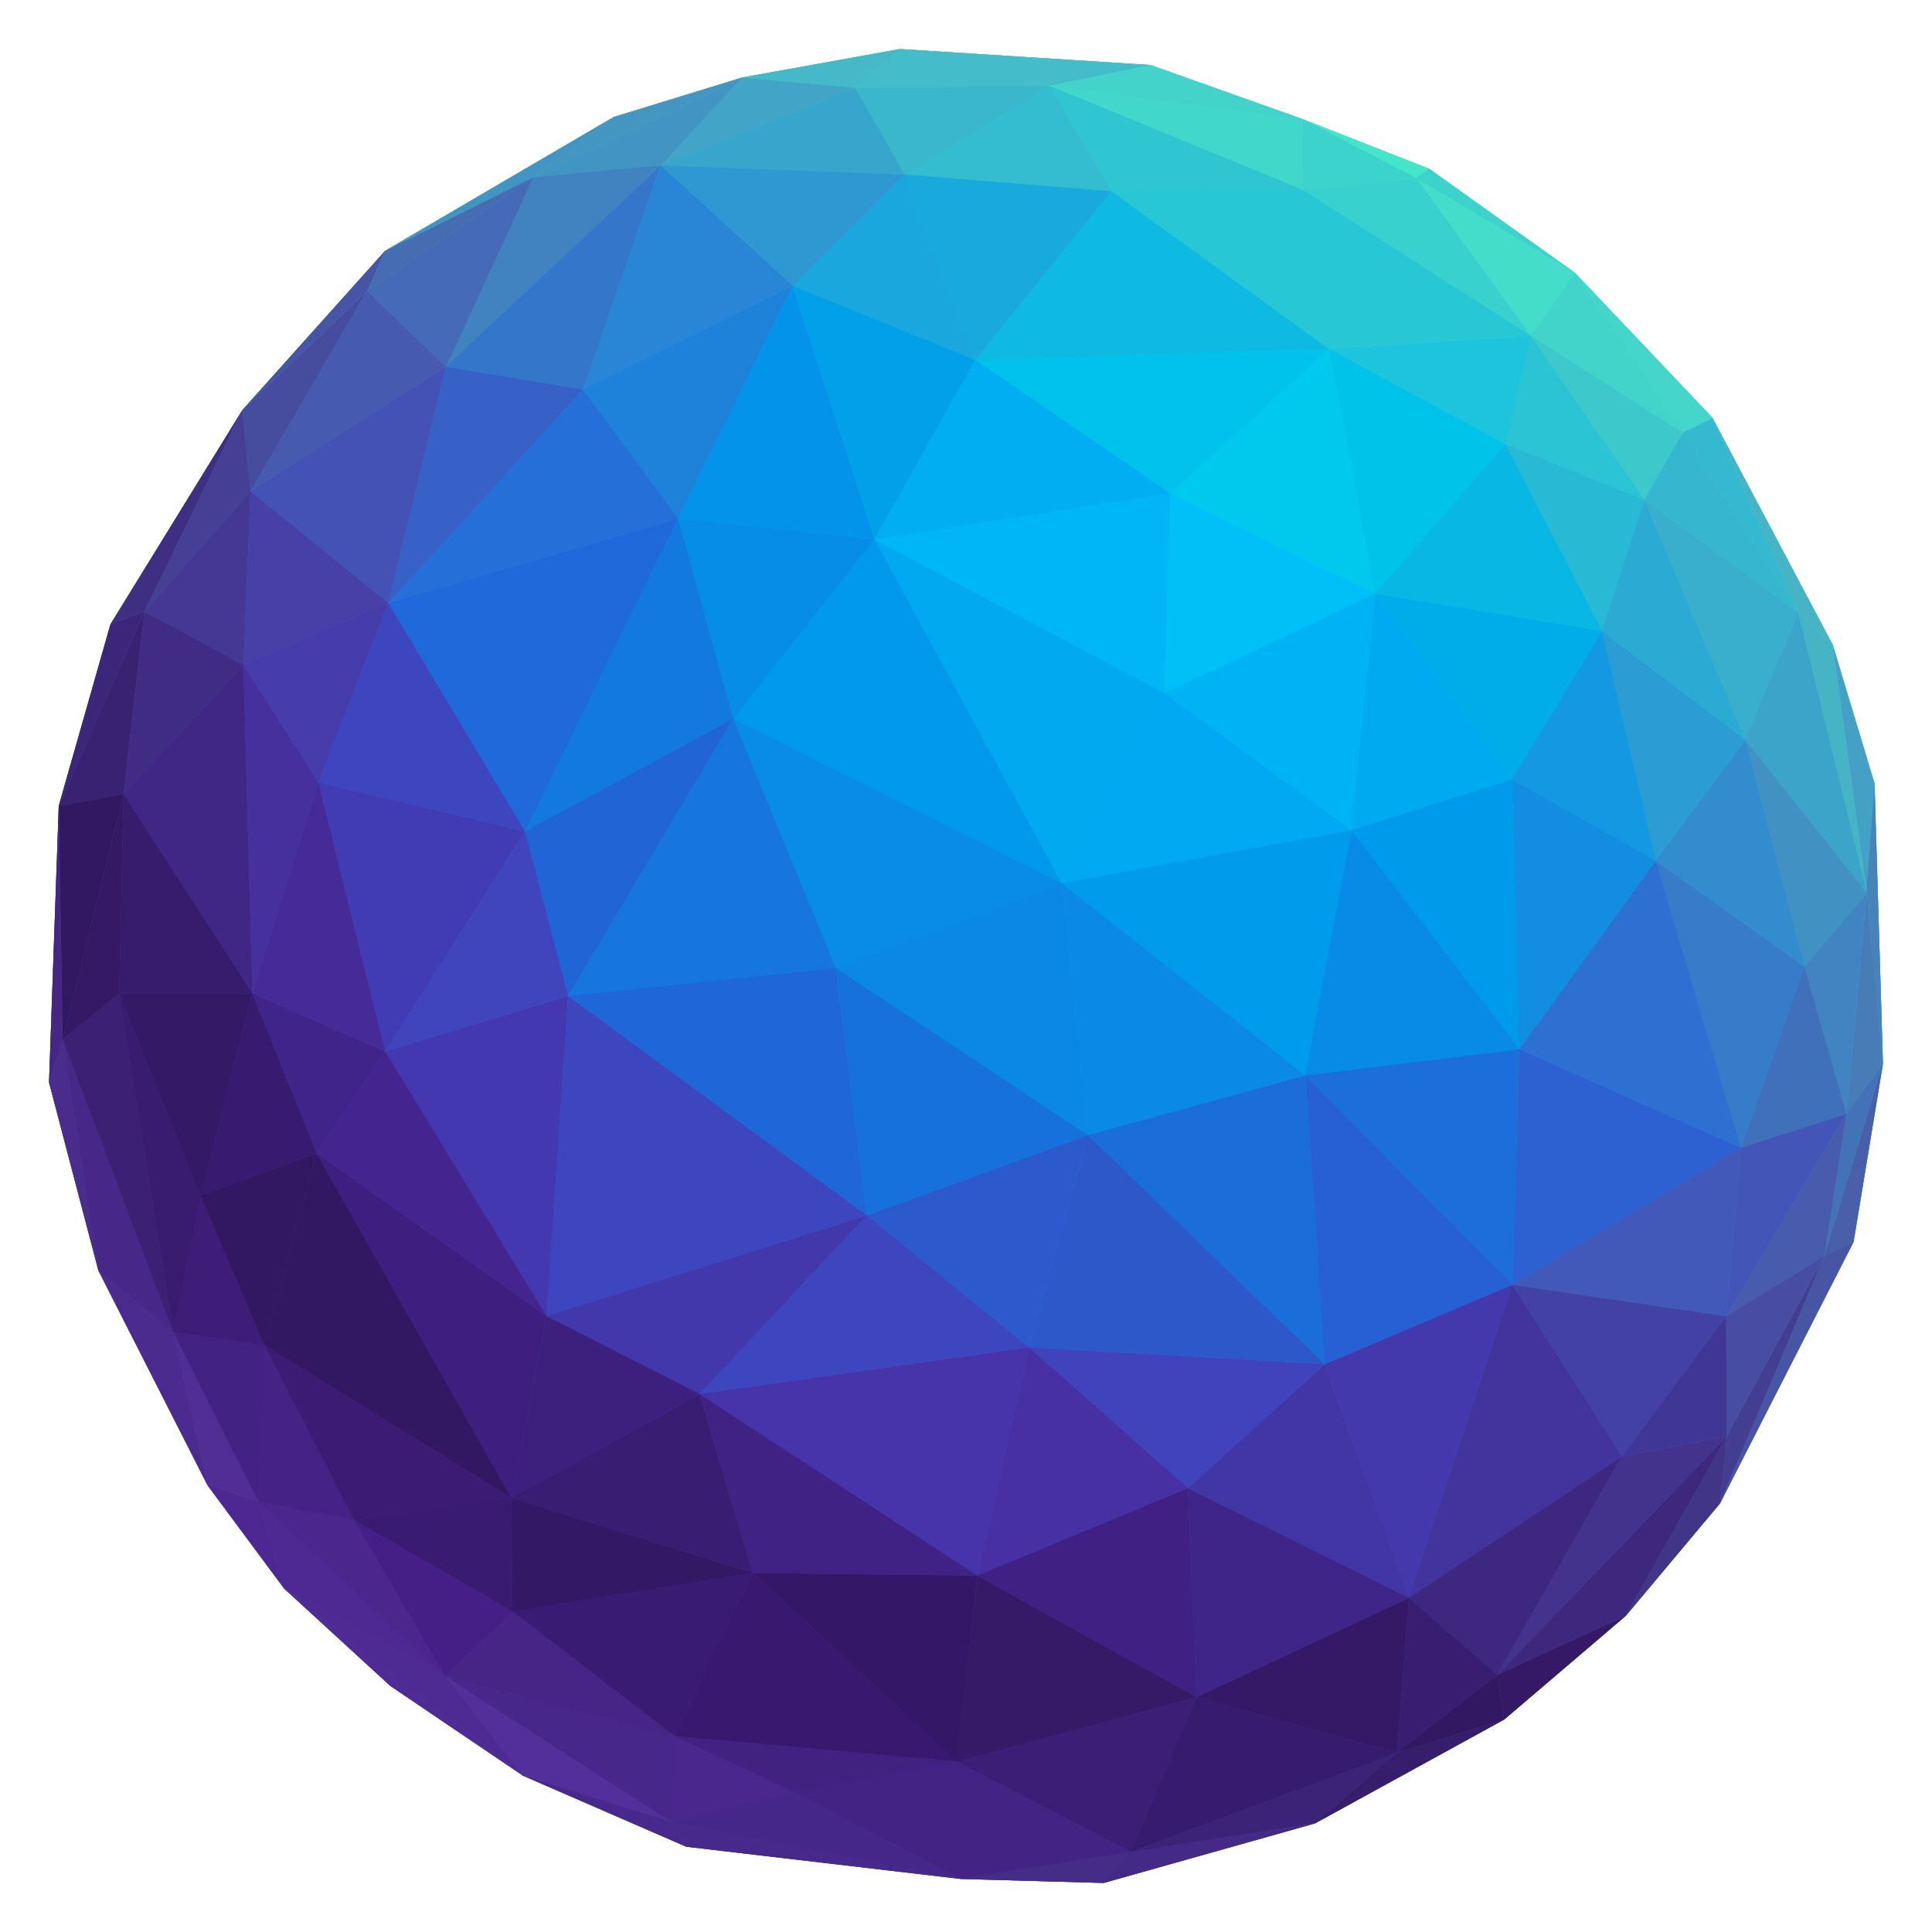 <?xml version="1.0" encoding="UTF-8"?>
<svg id="a" data-name="Layer 1" xmlns="http://www.w3.org/2000/svg" width="512" height="512" xmlns:xlink="http://www.w3.org/1999/xlink" viewBox="0 0 512 512">
  <defs>
    <radialGradient id="b" cx="340.864" cy="118.347" fx="340.864" fy="118.347" r="409.071" gradientUnits="userSpaceOnUse">
      <stop offset="0" stop-color="#0cf"/>
      <stop offset=".51" stop-color="#0090ed"/>
      <stop offset=".718" stop-color="#336de9"/>
      <stop offset="1" stop-color="#7542e5"/>
    </radialGradient>
    <radialGradient id="c" cx="293.376" cy="192.278" fx="293.376" fy="192.278" r="345.116" gradientTransform="translate(624.81 61.379) rotate(123.864) scale(1 1.052)" gradientUnits="userSpaceOnUse">
      <stop offset=".205" stop-color="#7542e5" stop-opacity="0"/>
      <stop offset=".312" stop-color="#713fdd" stop-opacity=".053"/>
      <stop offset=".444" stop-color="#6539c7" stop-opacity=".207"/>
      <stop offset=".591" stop-color="#522ea3" stop-opacity=".46"/>
      <stop offset=".746" stop-color="#381f70" stop-opacity=".81"/>
      <stop offset=".781" stop-color="#321c64" stop-opacity=".9"/>
      <stop offset=".882" stop-color="#331c66" stop-opacity=".881"/>
      <stop offset=".918" stop-color="#381f70" stop-opacity=".813"/>
      <stop offset=".944" stop-color="#412481" stop-opacity=".695"/>
      <stop offset=".965" stop-color="#4d2b99" stop-opacity=".526"/>
      <stop offset=".982" stop-color="#5e34b8" stop-opacity=".309"/>
      <stop offset=".998" stop-color="#7140de" stop-opacity=".043"/>
      <stop offset="1" stop-color="#7542e5" stop-opacity="0"/>
    </radialGradient>
    <radialGradient id="d" cx="233.957" cy="293.098" fx="233.957" fy="293.098" r="287.011" gradientUnits="userSpaceOnUse">
      <stop offset=".541" stop-color="#3fe1b0" stop-opacity="0"/>
      <stop offset=".601" stop-color="#3fe1b0" stop-opacity=".017"/>
      <stop offset=".665" stop-color="#40e3b1" stop-opacity=".067"/>
      <stop offset=".732" stop-color="#42e6b2" stop-opacity=".151"/>
      <stop offset=".799" stop-color="#46ebb4" stop-opacity=".268"/>
      <stop offset=".868" stop-color="#4af0b6" stop-opacity=".419"/>
      <stop offset=".936" stop-color="#4ef7b9" stop-opacity=".601"/>
      <stop offset="1" stop-color="#54ffbd" stop-opacity=".8"/>
    </radialGradient>
    <radialGradient id="e" cx="368.195" cy="159.1" fx="368.195" fy="159.1" r="400.659" gradientUnits="userSpaceOnUse">
      <stop offset=".854" stop-color="#592acb" stop-opacity="0"/>
      <stop offset=".914" stop-color="#814dde" stop-opacity=".092"/>
      <stop offset="1" stop-color="#c689ff" stop-opacity=".25"/>
    </radialGradient>
  </defs>
  <g>
    <polygon points="398.669 455.686 430.879 428.205 455.787 398.484 491.232 329.09 499 281.971 496.774 207.617 485.724 170.943 453.793 110.683 417.412 72.33 378.825 44.778 345.214 31.584 304.854 17.225 238.475 13 196.677 20.545 162.663 31.002 102.049 66.482 64.234 108.674 29.239 165.518 15.571 213.549 13 286.878 26.044 336.618 55.042 393.692 75.306 421.005 103.422 446.787 138.612 470.593 181.796 489.379 254.797 497.949 292.515 499 348.483 483.234 398.669 455.686" fill="url(#b)"/>
    <polygon points="398.669 455.686 430.879 428.205 455.787 398.484 491.232 329.09 499 281.971 496.774 207.617 485.724 170.943 453.793 110.683 417.412 72.33 378.825 44.778 345.214 31.584 304.854 17.225 238.475 13 196.677 20.545 162.663 31.002 102.049 66.482 64.234 108.674 29.239 165.518 15.571 213.549 13 286.878 26.044 336.618 55.042 393.692 75.306 421.005 103.422 446.787 138.612 470.593 181.796 489.379 254.797 497.949 292.515 499 348.483 483.234 398.669 455.686" fill="url(#c)"/>
    <polygon points="398.669 455.686 430.879 428.205 455.787 398.484 491.232 329.09 499 281.971 496.774 207.617 485.724 170.943 453.793 110.683 417.412 72.33 378.825 44.778 345.214 31.584 304.854 17.225 238.475 13 196.677 20.545 162.663 31.002 102.049 66.482 64.234 108.674 29.239 165.518 15.571 213.549 13 286.878 26.044 336.618 55.042 393.692 75.306 421.005 103.422 446.787 138.612 470.593 181.796 489.379 254.797 497.949 292.515 499 348.483 483.234 398.669 455.686" fill="url(#d)"/>
    <polygon points="398.669 455.686 430.879 428.205 455.787 398.484 491.232 329.09 499 281.971 496.774 207.617 485.724 170.943 453.793 110.683 417.412 72.33 378.825 44.778 345.214 31.584 304.854 17.225 238.475 13 196.677 20.545 162.663 31.002 102.049 66.482 64.234 108.674 29.239 165.518 15.571 213.549 13 286.878 26.044 336.618 55.042 393.692 75.306 421.005 103.422 446.787 138.612 470.593 181.796 489.379 254.797 497.949 292.515 499 348.483 483.234 398.669 455.686" fill="url(#e)"/>
  </g>
  <g>
    <polygon points="135.795 426.962 178.829 460.091 199.479 416.861 135.795 426.962" fill="#3a1b73"/>
    <polygon points="258.502 95.375 352.309 92.528 294.546 50.672 258.502 95.375" fill="#0fbae2"/>
    <polygon points="345.341 50.357 294.546 50.672 352.309 92.528 345.341 50.357" fill="#27c7d6"/>
    <polygon points="405.723 89.04 375.358 47.163 417.387 72.341 405.723 89.04" fill="#44ddca"/>
    <polygon points="445.937 114.684 405.723 89.04 417.387 72.341 445.937 114.684" fill="#42d4cb"/>
    <polygon points="405.723 89.04 398.997 117.729 435.776 132.43 405.723 89.04" fill="#2ac4d5"/>
    <polygon points="405.723 89.04 445.937 114.684 435.776 132.43 405.723 89.04" fill="#3dc9cc"/>
    <polygon points="352.309 92.528 405.723 89.04 398.997 117.729 352.309 92.528" fill="#1ec4dc"/>
    <polygon points="352.309 92.528 310.106 130.734 364.423 157.337 352.309 92.528" fill="#00c9ed"/>
    <polygon points="258.502 95.375 352.309 92.528 310.106 130.734 258.502 95.375" fill="#00c2ed"/>
    <polygon points="398.997 117.729 424.541 167.272 435.776 132.43 398.997 117.729" fill="#28bad5"/>
    <polygon points="424.541 167.272 435.776 132.43 462.538 196.088 424.541 167.272" fill="#2babd4"/>
    <polygon points="435.776 132.43 476.563 162.305 462.538 196.088 435.776 132.43" fill="#39afcd"/>
    <polygon points="445.937 114.684 453.808 110.735 476.563 162.305 445.937 114.684" fill="#35b9d0"/>
    <polygon points="476.563 162.305 485.65 170.825 453.808 110.735 476.563 162.305" fill="#47b4c6"/>
    <polygon points="476.563 162.304 445.937 114.684 435.777 132.43 476.563 162.304" fill="#36b6cf"/>
    <polygon points="417.387 72.34 445.937 114.684 453.808 110.735 417.387 72.34" fill="#45d5ca"/>
    <polygon points="494.738 236.645 485.65 170.825 496.784 207.775 494.589 236.645 494.738 236.645" fill="#44a0c4"/>
    <polygon points="476.563 162.305 494.738 236.645 485.65 170.825 476.563 162.305" fill="#47b4c6"/>
    <polygon points="462.538 196.088 494.738 236.645 476.563 162.305 462.538 196.088" fill="#3ca4c9"/>
    <polygon points="494.589 236.645 496.784 207.775 499 281.811 494.738 236.645 494.589 236.645" fill="#4782b9"/>
    <polygon points="489.341 295.155 499 281.811 494.738 236.645 489.341 295.155" fill="#477cb7"/>
    <polygon points="491.196 329.15 483.473 332.871 499 281.811 491.196 329.15" fill="#495fa9"/>
    <polygon points="483.473 332.871 499 281.811 489.341 295.155 483.473 332.871" fill="#4372b8"/>
    <polygon points="489.341 295.155 494.738 236.645 478.195 256.161 489.341 295.155" fill="#4184c1"/>
    <polygon points="483.473 332.871 489.341 295.155 457.434 348.783 483.473 332.871" fill="#485bac"/>
    <polygon points="462.538 196.088 494.738 236.645 478.195 256.161 462.538 196.088" fill="#4192c3"/>
    <polygon points="489.341 295.155 478.195 256.161 461.373 304.191 489.341 295.155" fill="#4170bb"/>
    <polygon points="455.848 398.353 483.473 332.871 457.627 380.608 455.848 398.353" fill="#443e93"/>
    <polygon points="457.627 380.608 483.473 332.871 457.434 348.783 457.627 380.608" fill="#484da3"/>
    <polygon points="483.473 332.872 455.848 398.353 491.196 329.151 483.473 332.872" fill="#4855a4"/>
    <polygon points="430.845 428.186 455.848 398.353 457.627 380.608 430.845 428.186" fill="#413587"/>
    <polygon points="398.6 455.696 430.845 428.186 396.769 443.861 398.6 455.696" fill="#351967"/>
    <polygon points="210.412 474.859 177.835 482.829 178.829 460.091 210.412 474.859" fill="#49278c"/>
    <polygon points="29.293 165.391 38.274 162.064 15.566 213.629 29.293 165.391" fill="#3c2679"/>
    <polygon points="15.566 213.629 32.757 210.43 38.274 162.064 15.566 213.629" fill="#392272"/>
    <polygon points="16.592 275.558 15.566 213.629 32.757 210.43 16.592 275.558" fill="#321762"/>
    <polygon points="398.998 117.729 364.424 157.337 424.541 167.272 398.998 117.729" fill="#09b7e4"/>
    <polygon points="97.288 77.104 141.42 46.907 102.035 66.484 97.288 77.104" fill="#466cb2"/>
    <polygon points="102.035 66.484 162.588 31.041 141.42 46.907 102.035 66.484" fill="#4294c3"/>
    <polygon points="141.42 46.907 196.714 20.549 162.588 31.041 141.42 46.907" fill="#4595c1"/>
    <polygon points="352.309 92.528 364.424 157.337 398.998 117.729 352.309 92.528" fill="#00c3e9"/>
    <polygon points="175.097 43.836 226.606 23.236 196.714 20.549 175.097 43.836" fill="#42a4c6"/>
    <polygon points="238.537 13 196.714 20.549 226.606 23.236 238.537 13" fill="#46b9c8"/>
    <polygon points="375.357 47.162 345.341 50.357 405.723 89.04 375.357 47.162" fill="#39d1ce"/>
    <polygon points="278.094 22.724 345.147 31.553 304.864 17.222 278.094 22.724" fill="#44d3ca"/>
    <polygon points="375.358 47.163 345.148 31.553 378.721 44.732 375.358 47.163" fill="#43e6c8"/>
    <polygon points="26.086 336.719 45.907 353.032 16.593 275.557 26.086 336.719" fill="#472888"/>
    <polygon points="299.668 490.786 317.093 449.753 253.586 466.816 299.668 490.786" fill="#3c1e76"/>
    <polygon points="317.093 449.753 370.179 464.486 373.402 423.43 317.093 449.753" fill="#351966"/>
    <polygon points="396.769 443.86 373.402 423.43 429.859 385.91 396.769 443.86" fill="#3e277f"/>
    <path d="M378.721,44.732l-3.363,2.43,42.03,25.178-38.666-27.608ZM345.341,50.357l30.017-3.195-30.21-15.609.193,18.804Z" fill="#3cd3cd"/>
    <polygon points="238.537 13 278.094 22.724 304.864 17.222 238.537 13" fill="#44bcc9"/>
    <polygon points="345.147 31.553 278.094 22.724 345.341 50.357 345.147 31.553" fill="#41d7cb"/>
    <polygon points="278.094 22.724 294.546 50.672 345.34 50.357 278.094 22.724" fill="#2fc5d1"/>
    <polygon points="278.094 22.724 294.546 50.672 239.752 46.258 278.094 22.724" fill="#34bdd0"/>
    <polygon points="226.606 23.236 239.752 46.258 278.094 22.724 226.606 23.236" fill="#3ab7cb"/>
    <polygon points="175.097 43.836 226.606 23.236 239.752 46.258 175.097 43.836" fill="#38a6cc"/>
    <polygon points="141.42 46.907 175.097 43.836 196.714 20.549 141.42 46.907" fill="#4294c3"/>
    <polygon points="175.097 43.836 210.049 75.731 239.751 46.258 175.097 43.836" fill="#2f97d2"/>
    <polygon points="175.097 43.836 118.2 97.192 141.42 46.907 175.097 43.836" fill="#4182c0"/>
    <polygon points="118.2 97.192 154.506 103.232 175.097 43.836 118.2 97.192" fill="#3477ca"/>
    <polygon points="154.506 103.232 175.097 43.836 210.049 75.731 154.506 103.232" fill="#2986d6"/>
    <polygon points="64.189 108.708 66.402 130.172 97.288 77.104 64.189 108.708" fill="#464d9f"/>
    <polygon points="38.274 162.064 64.189 108.708 66.402 130.172 38.274 162.064" fill="#463f96"/>
    <polygon points="66.402 130.172 97.288 77.104 118.2 97.192 66.402 130.172" fill="#465ab0"/>
    <polygon points="64.531 176.181 66.402 130.172 38.274 162.064 64.531 176.181" fill="#453895"/>
    <polygon points="64.531 176.181 66.402 130.172 102.902 159.807 64.531 176.181" fill="#4640a7"/>
    <polygon points="102.902 159.807 118.2 97.192 66.402 130.172 102.902 159.807" fill="#4452b6"/>
    <polygon points="102.902 159.807 118.2 97.192 154.506 103.232 102.902 159.807" fill="#3761c7"/>
    <polygon points="32.757 210.43 38.274 162.064 64.531 176.181 32.757 210.43" fill="#402c85"/>
    <polygon points="299.668 490.786 348.484 483.206 370.179 464.486 299.668 490.786" fill="#3c2378"/>
    <polygon points="13 286.817 16.593 275.557 15.566 213.629 13 286.817" fill="#442683"/>
    <polygon points="45.907 353.032 70.09 356.423 53.156 316.886 45.907 353.032" fill="#3d1d78"/>
    <polygon points="68.473 397.981 93.888 402.87 70.09 356.423 68.473 397.981" fill="#452386"/>
    <polygon points="26.086 336.719 54.952 393.53 45.907 353.032 26.086 336.719" fill="#4c2b8f"/>
    <polygon points="13 286.817 26.086 336.719 16.593 275.557 13 286.817" fill="#492c8b"/>
    <polygon points="70.09 356.423 45.907 353.032 68.473 397.981 70.09 356.423" fill="#422283"/>
    <polygon points="31.602 263.274 45.907 353.032 53.156 316.886 31.602 263.274" fill="#391b70"/>
    <polygon points="32.757 210.43 66.883 263.224 64.531 176.181 32.757 210.43" fill="#402685"/>
    <polygon points="31.603 263.274 53.156 316.886 66.883 263.224 31.603 263.274" fill="#341967"/>
    <polygon points="53.156 316.886 66.883 263.224 83.946 305.626 53.156 316.886" fill="#381b70"/>
    <polygon points="70.09 356.423 135.519 396.973 83.946 305.626 70.09 356.423" fill="#321762"/>
    <polygon points="54.952 393.53 68.473 397.981 45.907 353.032 54.952 393.53" fill="#502e95"/>
    <polygon points="199.479 416.861 178.829 460.091 253.586 466.816 199.479 416.861" fill="#38196f"/>
    <polygon points="373.402 423.43 370.179 464.486 396.769 443.861 373.402 423.43" fill="#381d70"/>
    <polygon points="31.602 263.274 66.882 263.224 32.757 210.43 31.602 263.274" fill="#371c6e"/>
    <polygon points="314.833 394.357 317.093 449.753 373.402 423.43 314.833 394.357" fill="#402588"/>
    <polygon points="314.833 394.357 351.071 361.538 373.402 423.43 314.833 394.357" fill="#4235a6"/>
    <polygon points="373.402 423.43 400.796 340.459 351.071 361.538 373.402 423.43" fill="#4339ad"/>
    <polygon points="429.859 385.91 373.402 423.43 400.796 340.459 429.859 385.91" fill="#42339d"/>
    <polygon points="38.274 162.064 64.189 108.708 29.293 165.391 38.274 162.064" fill="#3f2f82"/>
    <polygon points="438.779 228.102 461.373 304.191 478.196 256.161 438.779 228.102" fill="#367cc9"/>
    <polygon points="478.195 256.161 462.538 196.088 438.779 228.102 478.195 256.161" fill="#338ccd"/>
    <polygon points="400.796 340.459 461.373 304.191 402.66 278.052 400.796 340.459" fill="#2d60d0"/>
    <polygon points="400.796 340.459 345.896 284.981 351.071 361.538 400.796 340.459" fill="#275fd4"/>
    <polygon points="314.833 394.357 272.683 357.034 351.071 361.538 314.833 394.357" fill="#4043bb"/>
    <polygon points="70.09 356.423 83.946 305.627 53.156 316.886 70.09 356.423" fill="#321762"/>
    <polygon points="272.683 357.034 259.017 417.537 314.833 394.357 272.683 357.034" fill="#4630a4"/>
    <polygon points="259.017 417.537 272.683 357.034 185.429 369.409 259.017 417.537" fill="#4733aa"/>
    <polygon points="66.883 263.224 84.387 207.346 64.531 176.181 66.883 263.224" fill="#45309d"/>
    <polygon points="102.902 159.807 179.717 137.413 139.143 220.311 102.902 159.807" fill="#1f69da"/>
    <polygon points="400.796 340.459 345.896 284.981 402.66 278.052 400.796 340.459" fill="#1c6edb"/>
    <polygon points="461.373 304.191 438.779 228.102 402.66 278.052 461.373 304.191" fill="#2d70d2"/>
    <polygon points="351.071 361.538 288.289 300.827 345.896 284.981 351.071 361.538" fill="#1b6dda"/>
    <polygon points="272.683 357.034 351.071 361.538 288.289 300.827 272.683 357.034" fill="#2c58ca"/>
    <polygon points="272.683 357.034 229.745 322.067 288.289 300.827 272.683 357.034" fill="#2c5acd"/>
    <polygon points="97.288 77.104 102.035 66.484 64.189 108.708 97.288 77.104" fill="#4854a5"/>
    <polygon points="424.541 167.272 438.779 228.102 462.538 196.088 424.541 167.272" fill="#2b9cd4"/>
    <polygon points="102.902 159.807 139.143 220.311 84.387 207.346 102.902 159.807" fill="#3e46bf"/>
    <polygon points="84.387 207.346 139.143 220.311 102.114 278.641 84.387 207.346" fill="#423cb4"/>
    <polygon points="179.717 137.413 210.049 75.731 154.506 103.232 179.717 137.413" fill="#1e82db"/>
    <polygon points="66.883 263.224 102.114 278.641 83.946 305.626 66.883 263.224" fill="#41248a"/>
    <polygon points="144.855 348.783 150.567 263.921 102.114 278.641 144.855 348.783" fill="#4438b0"/>
    <polygon points="144.855 348.783 229.745 322.067 150.567 263.921 144.855 348.783" fill="#3d46bf"/>
    <polygon points="229.745 322.067 221.473 256.456 150.567 263.921 229.745 322.067" fill="#1f67d8"/>
    <polygon points="221.473 256.456 281.349 234.062 288.289 300.827 221.473 256.456" fill="#0b87e6"/>
    <polygon points="185.429 369.409 272.683 357.034 229.745 322.067 185.429 369.409" fill="#3e46bf"/>
    <polygon points="185.429 369.409 144.855 348.783 229.745 322.067 185.429 369.409" fill="#4338ab"/>
    <polygon points="179.717 137.413 231.715 142.913 210.049 75.731 179.717 137.413" fill="#0493ea"/>
    <polygon points="258.502 95.375 210.049 75.731 231.715 142.913 258.502 95.375" fill="#01a1e9"/>
    <polygon points="258.502 95.375 310.106 130.734 231.715 142.913 258.502 95.375" fill="#00aef1"/>
    <polygon points="231.715 142.913 308.609 183.694 281.349 234.062 231.715 142.913" fill="#00a9f0"/>
    <polygon points="308.609 183.694 310.106 130.734 231.715 142.913 308.609 183.694" fill="#00b6f6"/>
    <polygon points="308.609 183.694 310.106 130.734 364.423 157.337 308.609 183.694" fill="#00c1f7"/>
    <polygon points="231.715 142.913 281.349 234.062 194.292 190.452 231.715 142.913" fill="#0099ec"/>
    <polygon points="221.473 256.456 281.349 234.062 194.292 190.452 221.473 256.456" fill="#088ce8"/>
    <polygon points="281.349 234.062 358.131 220.036 308.609 183.694 281.349 234.062" fill="#00a9f1"/>
    <polygon points="364.423 157.337 358.131 220.036 308.609 183.694 364.423 157.337" fill="#00b3f5"/>
    <polygon points="364.423 157.337 400.664 206.56 358.131 220.036 364.423 157.337" fill="#00aaf1"/>
    <polygon points="424.541 167.272 364.423 157.337 400.664 206.56 424.541 167.272" fill="#01ade8"/>
    <polygon points="118.2 97.192 141.42 46.907 97.288 77.104 118.2 97.192" fill="#456ab7"/>
    <polygon points="424.541 167.272 400.664 206.56 438.779 228.102 424.541 167.272" fill="#1498e1"/>
    <polygon points="402.66 278.052 438.779 228.102 400.664 206.56 402.66 278.052" fill="#128de1"/>
    <polygon points="402.66 278.052 400.664 206.56 358.131 220.036 402.66 278.052" fill="#009aea"/>
    <polygon points="102.902 159.807 179.717 137.413 154.506 103.233 102.902 159.807" fill="#2470d8"/>
    <polygon points="281.349 234.062 345.896 284.981 358.13 220.036 281.349 234.062" fill="#019bec"/>
    <polygon points="288.289 300.827 345.896 284.981 281.349 234.062 288.289 300.827" fill="#0a8ae6"/>
    <polygon points="179.717 137.413 194.292 190.452 231.715 142.913 179.717 137.413" fill="#068de8"/>
    <polygon points="179.717 137.413 139.143 220.311 194.292 190.452 179.717 137.413" fill="#1279e1"/>
    <polygon points="194.292 190.452 150.567 263.921 221.473 256.456 194.292 190.452" fill="#1675df"/>
    <polygon points="221.473 256.456 229.745 322.067 288.289 300.827 221.473 256.456" fill="#1771dd"/>
    <polygon points="150.567 263.92 194.292 190.452 139.143 220.311 150.567 263.92" fill="#2164d6"/>
    <polygon points="102.114 278.641 139.143 220.311 150.567 263.921 102.114 278.641" fill="#4044bd"/>
    <polygon points="138.62 470.568 177.835 482.829 117.908 444.162 138.62 470.568" fill="#522f9a"/>
    <polygon points="135.795 426.962 199.479 416.861 135.519 396.973 135.795 426.962" fill="#331865"/>
    <polygon points="253.586 466.816 259.017 417.537 199.479 416.861 253.586 466.816" fill="#341867"/>
    <polygon points="317.093 449.753 299.668 490.786 370.179 464.486 317.093 449.753" fill="#371b6e"/>
    <polygon points="66.883 263.224 84.387 207.346 102.114 278.641 66.883 263.224" fill="#452a98"/>
    <polygon points="84.387 207.346 102.902 159.807 64.531 176.181 84.387 207.346" fill="#463cab"/>
    <polygon points="358.13 220.036 345.896 284.981 402.66 278.052 358.13 220.036" fill="#088be7"/>
    <polygon points="102.114 278.641 83.946 305.627 144.854 348.783 102.114 278.641" fill="#442590"/>
    <polygon points="83.946 305.627 135.519 396.973 144.854 348.783 83.946 305.627" fill="#3e1f80"/>
    <polygon points="185.428 369.409 144.854 348.783 135.519 396.973 185.428 369.409" fill="#3d207e"/>
    <polygon points="185.428 369.409 135.519 396.973 199.479 416.861 185.428 369.409" fill="#391d72"/>
    <polygon points="185.428 369.409 199.479 416.861 259.017 417.537 185.428 369.409" fill="#402284"/>
    <polygon points="259.017 417.537 253.586 466.816 317.093 449.753 259.017 417.537" fill="#361a68"/>
    <polygon points="259.017 417.537 317.093 449.753 314.833 394.357 259.017 417.537" fill="#412084"/>
    <polygon points="178.829 460.091 117.908 444.162 177.835 482.829 178.829 460.091" fill="#48278a"/>
    <polygon points="178.829 460.091 135.795 426.962 117.908 444.162 178.829 460.091" fill="#462587"/>
    <polygon points="253.586 466.816 254.529 497.945 299.668 490.786 253.586 466.816" fill="#432484"/>
    <polygon points="253.586 466.816 178.829 460.091 210.412 474.86 253.586 466.816" fill="#412280"/>
    <polygon points="253.586 466.816 210.412 474.86 254.529 497.945 253.586 466.816" fill="#432384"/>
    <polygon points="210.412 474.86 177.835 482.829 254.529 497.945 210.412 474.86" fill="#45278a"/>
    <polygon points="177.835 482.829 138.62 470.568 181.974 489.427 177.835 482.829" fill="#46298b"/>
    <polygon points="177.835 482.829 181.974 489.427 254.529 497.945 177.835 482.829" fill="#46298b"/>
    <polygon points="93.888 402.87 68.473 397.981 117.908 444.162 93.888 402.87" fill="#4a268d"/>
    <polygon points="68.473 397.981 54.952 393.53 75.31 420.969 68.473 397.981" fill="#4e2892"/>
    <polygon points="68.473 397.981 75.31 420.969 117.908 444.162 68.473 397.981" fill="#4e2893"/>
    <polygon points="75.31 420.969 138.62 470.568 117.908 444.162 75.31 420.969" fill="#4e2a93"/>
    <polygon points="75.31 420.969 103.461 446.783 138.62 470.568 75.31 420.969" fill="#4f2b94"/>
    <polygon points="70.09 356.423 93.888 402.87 135.519 396.973 70.09 356.423" fill="#3c1b75"/>
    <polygon points="93.888 402.87 135.795 426.962 135.519 396.973 93.888 402.87" fill="#3a1b72"/>
    <polygon points="93.888 402.87 117.908 444.162 135.795 426.962 93.888 402.87" fill="#451f86"/>
    <polygon points="254.529 497.945 292.413 499 299.668 490.786 254.529 497.945" fill="#442c87"/>
    <polygon points="292.413 499 348.484 483.206 299.668 490.786 292.413 499" fill="#442a86"/>
    <polygon points="457.433 348.783 400.796 340.459 429.859 385.91 457.433 348.783" fill="#4341a3"/>
    <polygon points="457.433 348.783 429.859 385.91 457.627 380.608 457.433 348.783" fill="#403696"/>
    <polygon points="396.769 443.861 430.845 428.186 457.627 380.608 396.769 443.861" fill="#3d287e"/>
    <polygon points="429.859 385.91 396.769 443.861 457.627 380.608 429.859 385.91" fill="#43338c"/>
    <polygon points="461.373 304.191 400.796 340.459 457.433 348.783 461.373 304.191" fill="#4259ba"/>
    <polygon points="461.373 304.191 457.433 348.783 489.341 295.154 461.373 304.191" fill="#4355b6"/>
    <polygon points="32.757 210.43 16.593 275.557 31.602 263.274 32.757 210.43" fill="#351966"/>
    <polygon points="16.593 275.557 45.907 353.032 31.602 263.274 16.593 275.557" fill="#3c2074"/>
    <polygon points="345.341 50.357 352.309 92.528 405.723 89.04 345.341 50.357" fill="#28c7d6"/>
    <polygon points="239.751 46.258 258.502 95.375 294.546 50.672 239.751 46.258" fill="#19aadd"/>
    <polygon points="239.751 46.258 210.049 75.731 258.502 95.375 239.751 46.258" fill="#1aa7dd"/>
    <polygon points="370.179 464.486 348.484 483.206 398.6 455.696 370.179 464.486" fill="#371e6d"/>
    <polygon points="396.769 443.861 370.179 464.486 398.6 455.696 396.769 443.861" fill="#321762"/>
    <polygon points="238.537 13 226.606 23.236 278.094 22.724 238.537 13" fill="#44bcc9"/>
  </g>
</svg>
